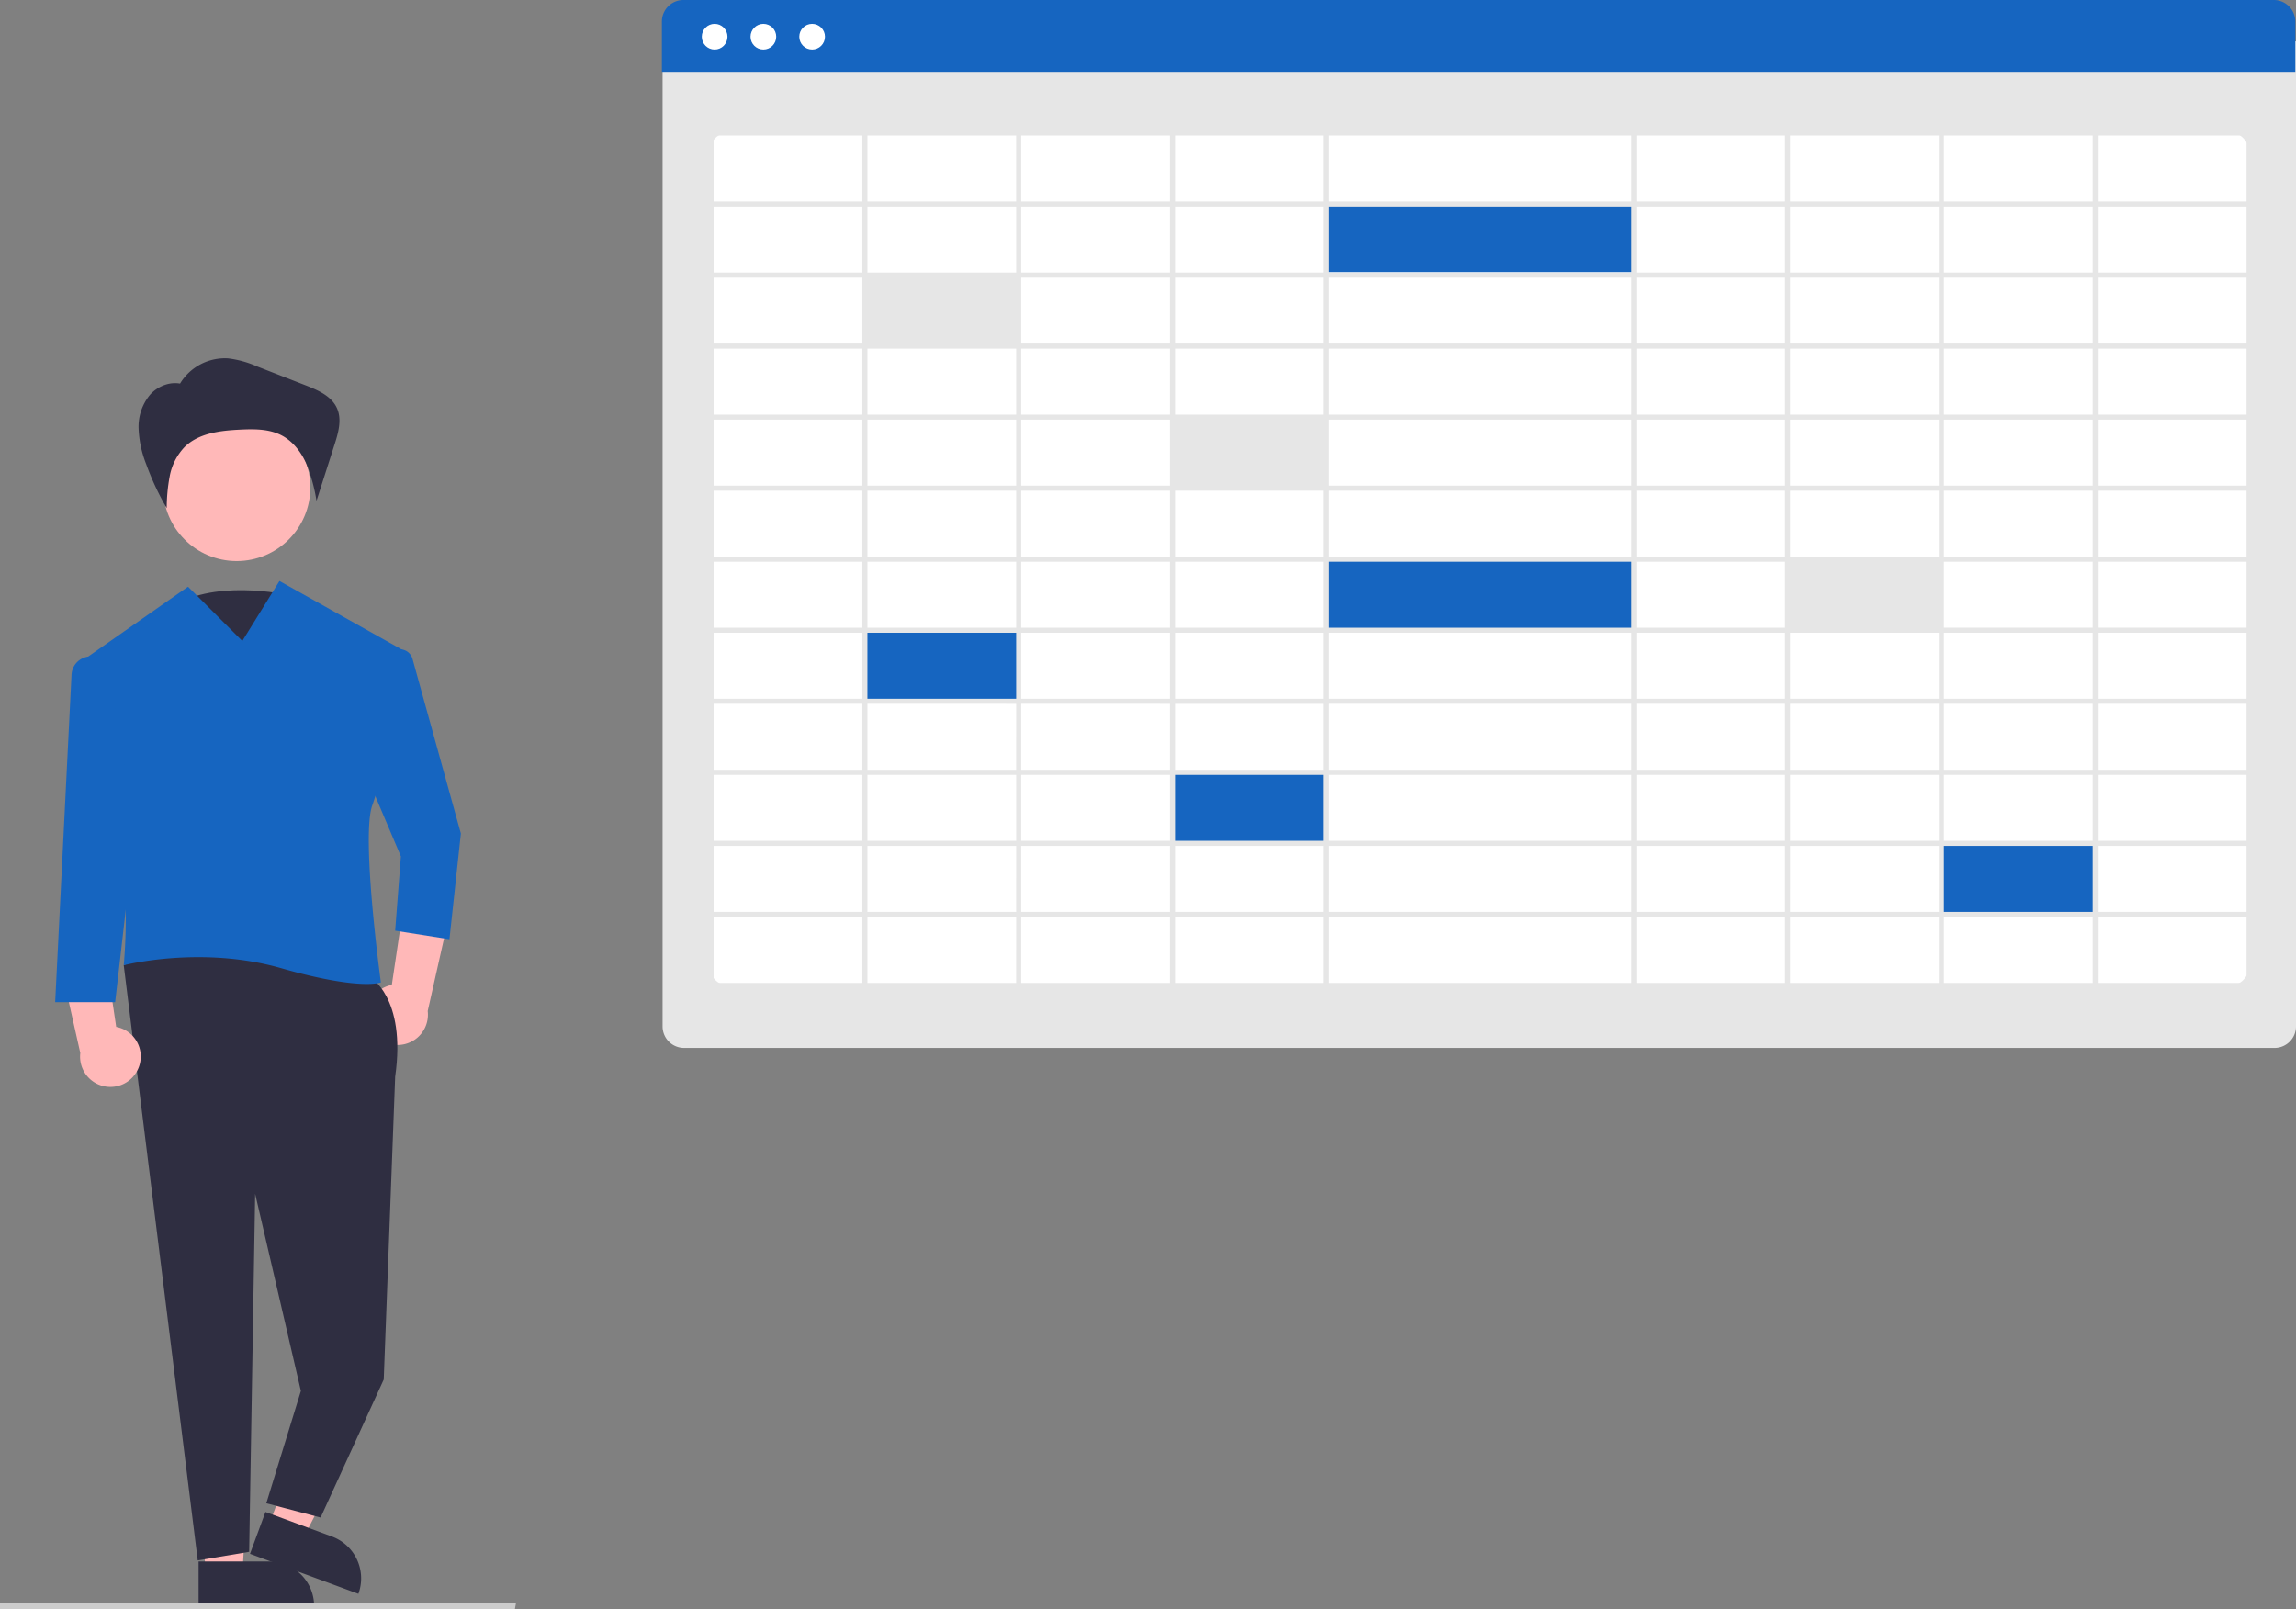 <svg xmlns="http://www.w3.org/2000/svg" data-name="Layer 1" width="765.839" height="536.777" viewBox="0 0 765.839 536.777" xmlns:xlink="http://www.w3.org/1999/xlink"><rect x="0" y="0" width="765.839" height="536.777" fill="#808080" stroke="none"/><path d="M975.748,531.162H445.253a7.18,7.18,0,0,1-7.172-7.172V195.42H982.92V523.99A7.18,7.18,0,0,1,975.748,531.162Z" transform="translate(-217.08 -181.612)" fill="#e6e6e6"/><path d="M960.192,510.629H460.809a7.258,7.258,0,0,1-7.25-7.25V232.79a7.258,7.258,0,0,1,7.25-7.25H960.192a7.258,7.258,0,0,1,7.25,7.25V503.379A7.258,7.258,0,0,1,960.192,510.629Z" transform="translate(-217.08 -181.612)" fill="#fff"/><path d="M982.687,205.566H437.849V188.784a7.18,7.18,0,0,1,7.172-7.172H975.515a7.18,7.18,0,0,1,7.172,7.172Z" transform="translate(-217.08 -181.612)" fill="#1665c0"/><circle cx="238.365" cy="12.237" r="4.283" fill="#fff"/><circle cx="254.623" cy="12.237" r="4.283" fill="#fff"/><circle cx="270.882" cy="12.237" r="4.283" fill="#fff"/><rect x="287.803" y="92.449" width="51.47" height="22.782" fill="#e6e6e6"/><rect x="390.742" y="139.7" width="51.47" height="22.782" fill="#e6e6e6"/><rect x="287.803" y="210.576" width="51.47" height="22.782" fill="#1665c0"/><rect x="390.742" y="257.826" width="51.47" height="22.782" fill="#1665c0"/><rect x="647.246" y="281.452" width="51.47" height="22.782" fill="#1665c0"/><rect x="595.776" y="186.95" width="51.47" height="22.782" fill="#e6e6e6"/><rect x="442.212" y="186.95" width="102.939" height="22.782" fill="#1665c0"/><rect x="442.212" y="67.98" width="102.939" height="22.782" fill="#1665c0"/><path d="M453.414,225.122V511.158H968.109V225.122Zm513.008,23.696H916.809V226.81h49.613ZM660.305,414.688V392.68H761.218V414.688Zm100.914,1.688V438.383H660.305V416.375Zm0-94.782v22.008H660.305V321.593Zm-100.914-1.688V297.897H761.218v22.008Zm0,47.391V345.288H761.218v22.008Zm100.914,1.688v22.008H660.305V368.984ZM658.617,343.601H609.004V321.593h49.613Zm0,1.688v22.008H609.004V345.288Zm0,23.696v22.008H609.004V368.984Zm0,23.696V414.688H609.004V392.68Zm104.289,0H812.519V414.688H762.906Zm0-1.688V368.984H812.519v22.008Zm0-23.696V345.288H812.519v22.008Zm0-23.696V321.593H812.519v22.008Zm0-23.695V297.897H812.519v22.008Zm0-23.696V274.201H812.519v22.008Zm-1.688,0H660.305V274.201H761.218Zm-102.601,0H609.004V274.201h49.613Zm0,1.688v22.008H609.004V297.897Zm-51.301,22.008H557.703V297.897h49.614Zm0,1.688v22.008H557.703V321.593Zm0,23.695v22.008H557.703V345.288Zm0,23.696v22.008H557.703V368.984Zm0,23.696V414.688H557.703V392.68Zm0,23.695V438.383H557.703V416.375Zm1.688,0h49.613V438.383H609.004Zm49.613,23.696v22.008H609.004V440.071Zm1.688,0H761.218v22.008H660.305Zm102.601,0H812.519v22.008H762.906Zm0-1.688V416.375H812.519V438.383Zm51.301-22.008h49.614V438.383h-49.614Zm0-1.688V392.68h49.614V414.688Zm0-23.695V368.984h49.614v22.008Zm0-23.696V345.288h49.614v22.008Zm0-23.696V321.593h49.614v22.008Zm0-23.695V297.897h49.614v22.008Zm0-23.696V274.201h49.614v22.008Zm0-23.696V250.506h49.614v22.008Zm-1.688,0H762.906V250.506H812.519Zm-51.301,0H660.305V250.506H761.218Zm-102.601,0H609.004V250.506h49.613Zm-51.301,0H557.703V250.506h49.614Zm0,1.688v22.008H557.703V274.201Zm-51.301,22.008H506.402V274.201h49.613Zm0,1.688v22.008H506.402V297.897Zm0,23.696v22.008H506.402V321.593Zm0,23.695v22.008H506.402V345.288Zm0,23.696v22.008H506.402V368.984Zm0,23.696V414.688H506.402V392.68Zm0,23.695V438.383H506.402V416.375Zm0,23.696v22.008H506.402V440.071Zm1.688,0h49.614v22.008H557.703Zm49.614,23.695V485.775H557.703V463.766Zm1.688,0h49.613V485.775H609.004Zm51.301,0H761.218V485.775H660.305Zm102.601,0H812.519V485.775H762.906Zm51.301,0h49.614V485.775h-49.614Zm0-1.688V440.071h49.614v22.008ZM865.508,440.071h49.613v22.008H865.508Zm0-1.688V416.375h49.613V438.383Zm0-23.696V392.68h49.613V414.688Zm0-23.695V368.984h49.613v22.008Zm0-23.696V345.288h49.613v22.008Zm0-23.696V321.593h49.613v22.008Zm0-23.695V297.897h49.613v22.008Zm0-23.696V274.201h49.613v22.008Zm0-23.696V250.506h49.613v22.008Zm0-23.695V226.81h49.613v22.008Zm-1.688,0h-49.614V226.81h49.614Zm-51.301,0H762.906V226.81H812.519Zm-51.301,0H660.305V226.81H761.218Zm-102.601,0H609.004V226.81h49.613Zm-51.301,0H557.703V226.81h49.614Zm-51.301,0H506.402V226.81h49.613Zm0,1.688v22.008H506.402V250.506Zm-51.301,22.008H455.102V250.506h49.613Zm0,1.688v22.008H455.102V274.201Zm0,23.696v22.008H455.102V297.897Zm0,23.696v22.008H455.102V321.593Zm0,23.695v22.008H455.102V345.288Zm0,23.696v22.008H455.102V368.984Zm0,23.696V414.688H455.102V392.68Zm0,23.695V438.383H455.102V416.375Zm0,23.696v22.008H455.102V440.071Zm0,23.695V485.775H455.102V463.766Zm1.688,0h49.613V485.775H506.402Zm49.613,23.696V509.47H506.402V487.463Zm1.688,0h49.614V509.47H557.703Zm51.301,0h49.613V509.47H609.004Zm51.301,0H761.218V509.47H660.305Zm102.601,0H812.519V509.47H762.906Zm51.301,0h49.614V509.47h-49.614Zm51.301,0h49.613V509.47H865.508Zm0-1.688V463.766h49.613V485.775Zm51.301-22.009h49.613V485.775H916.809Zm0-1.688V440.071h49.613v22.008Zm0-23.695V416.375h49.613V438.383Zm0-23.696V392.68h49.613V414.688Zm0-23.695V368.984h49.613v22.008Zm0-23.696V345.288h49.613v22.008Zm0-23.696V321.593h49.613v22.008Zm0-23.695V297.897h49.613v22.008Zm0-23.696V274.201h49.613v22.008Zm0-23.696V250.506h49.613v22.008ZM504.715,226.81v22.008H455.102V226.81ZM455.102,487.463h49.613V509.47H455.102Zm461.707,22.008V487.463h49.613V509.47Z" transform="translate(-217.08 -181.612)" fill="#e6e6e6"/><path d="M313.306,380.104s-26.038-6-40.359,5,18.227,36,18.227,36Z" transform="translate(-217.08 -181.612)" fill="#2f2e41"/><path d="M340.233,523.587a10.056,10.056,0,0,1,7.54-13.45l5.262-35.345,13.828,12.394-7.117,31.664a10.11,10.11,0,0,1-19.513,4.737Z" transform="translate(-217.08 -181.612)" fill="#ffb8b8"/><polygon points="68.648 525.464 80.881 524.652 83.571 477.082 65.517 478.28 68.648 525.464" fill="#ffb8b8"/><path d="M283.326,702.463h38.531a0,0,0,0,1,0,0v14.887a0,0,0,0,1,0,0H298.213a14.887,14.887,0,0,1-14.887-14.887v0A0,0,0,0,1,283.326,702.463Z" transform="translate(388.102 1238.201) rotate(180)" fill="#2f2e41"/><polygon points="89.789 508.53 101.29 512.775 123.139 470.433 106.164 464.168 89.789 508.53" fill="#ffb8b8"/><path d="M301.848,692.156h38.531a0,0,0,0,1,0,0v14.887a0,0,0,0,1,0,0H316.735a14.887,14.887,0,0,1-14.887-14.887v0A0,0,0,0,1,301.848,692.156Z" transform="translate(163.015 1285.5) rotate(-159.739)" fill="#2f2e41"/><path d="M340.311,507.391s12.389,6.671,8.577,33.354L345.076,641.76l-21.059,46.049-18.106-4.765,11.53-37.473-15.248-65.755-2,119.428L283.039,702.104,258.356,503.579l31.448-14.295Z" transform="translate(-217.08 -181.612)" fill="#2f2e41"/><circle cx="78.95" cy="162.594" r="24.561" fill="#ffb8b8"/><path d="M310.293,375.405l-12.389,20.012-18.106-18.106-33.85,23.695a6.403,6.403,0,0,0-2.273,7.643c5.207,12.875,18.541,50.933,14.681,94.93,0,0,25.73-6.671,52.413.953s33.354,4.765,33.354,4.765-6.671-48.601-2.859-59.084c3.162-8.695,9.602-37.717,11.707-47.361a4.347,4.347,0,0,0-2.127-4.721Z" transform="translate(-217.08 -181.612)" fill="#1665c0"/><path d="M349.862,398.247l0,0a4.355,4.355,0,0,1,4.813,3.149l16.131,58.253-3.812,35.26-18.106-2.859,1.906-24.777-13.342-31.448,8.807-34.348A4.355,4.355,0,0,1,349.862,398.247Z" transform="translate(-217.08 -181.612)" fill="#1665c0"/><path d="M277.038,309.728a17.506,17.506,0,0,1,16.141-8.588,34.306,34.306,0,0,1,9.755,2.731l16.056,6.263c4.155,1.621,8.705,3.606,10.508,7.685,1.673,3.786.425,8.158-.839,12.1L322.652,348.654a57.031,57.031,0,0,0-3.404-12.376c-1.745-3.917-4.505-7.529-8.32-9.487-4.171-2.14-9.086-2.095-13.768-1.87-6.631.319-13.84,1.163-18.552,5.84a19.27,19.27,0,0,0-4.889,9.549,57.479,57.479,0,0,0-1.025,10.809,89.613,89.613,0,0,1-6.843-14.671,36.3,36.3,0,0,1-2.543-11.876,16.703,16.703,0,0,1,3.828-11.296c2.713-3.032,7.132-4.668,11.019-3.468" transform="translate(-217.08 -181.612)" fill="#2f2e41"/><path d="M263.379,537.587a10.056,10.056,0,0,0-7.54-13.45l-5.262-35.345-13.828,12.394,7.117,31.664a10.11,10.11,0,0,0,19.513,4.737Z" transform="translate(-217.08 -181.612)" fill="#ffb8b8"/><path d="M246.295,400.669h0a6.413,6.413,0,0,0-5.351,6.006l-5.46,109.2h20.012l6.671-58.131-8.489-51.786A6.413,6.413,0,0,0,246.295,400.669Z" transform="translate(-217.08 -181.612)" fill="#1665c0"/><polygon points="171.738 536.777 0 536.777 0 534.671 172.12 534.671 171.738 536.777" fill="#ccc"/></svg>